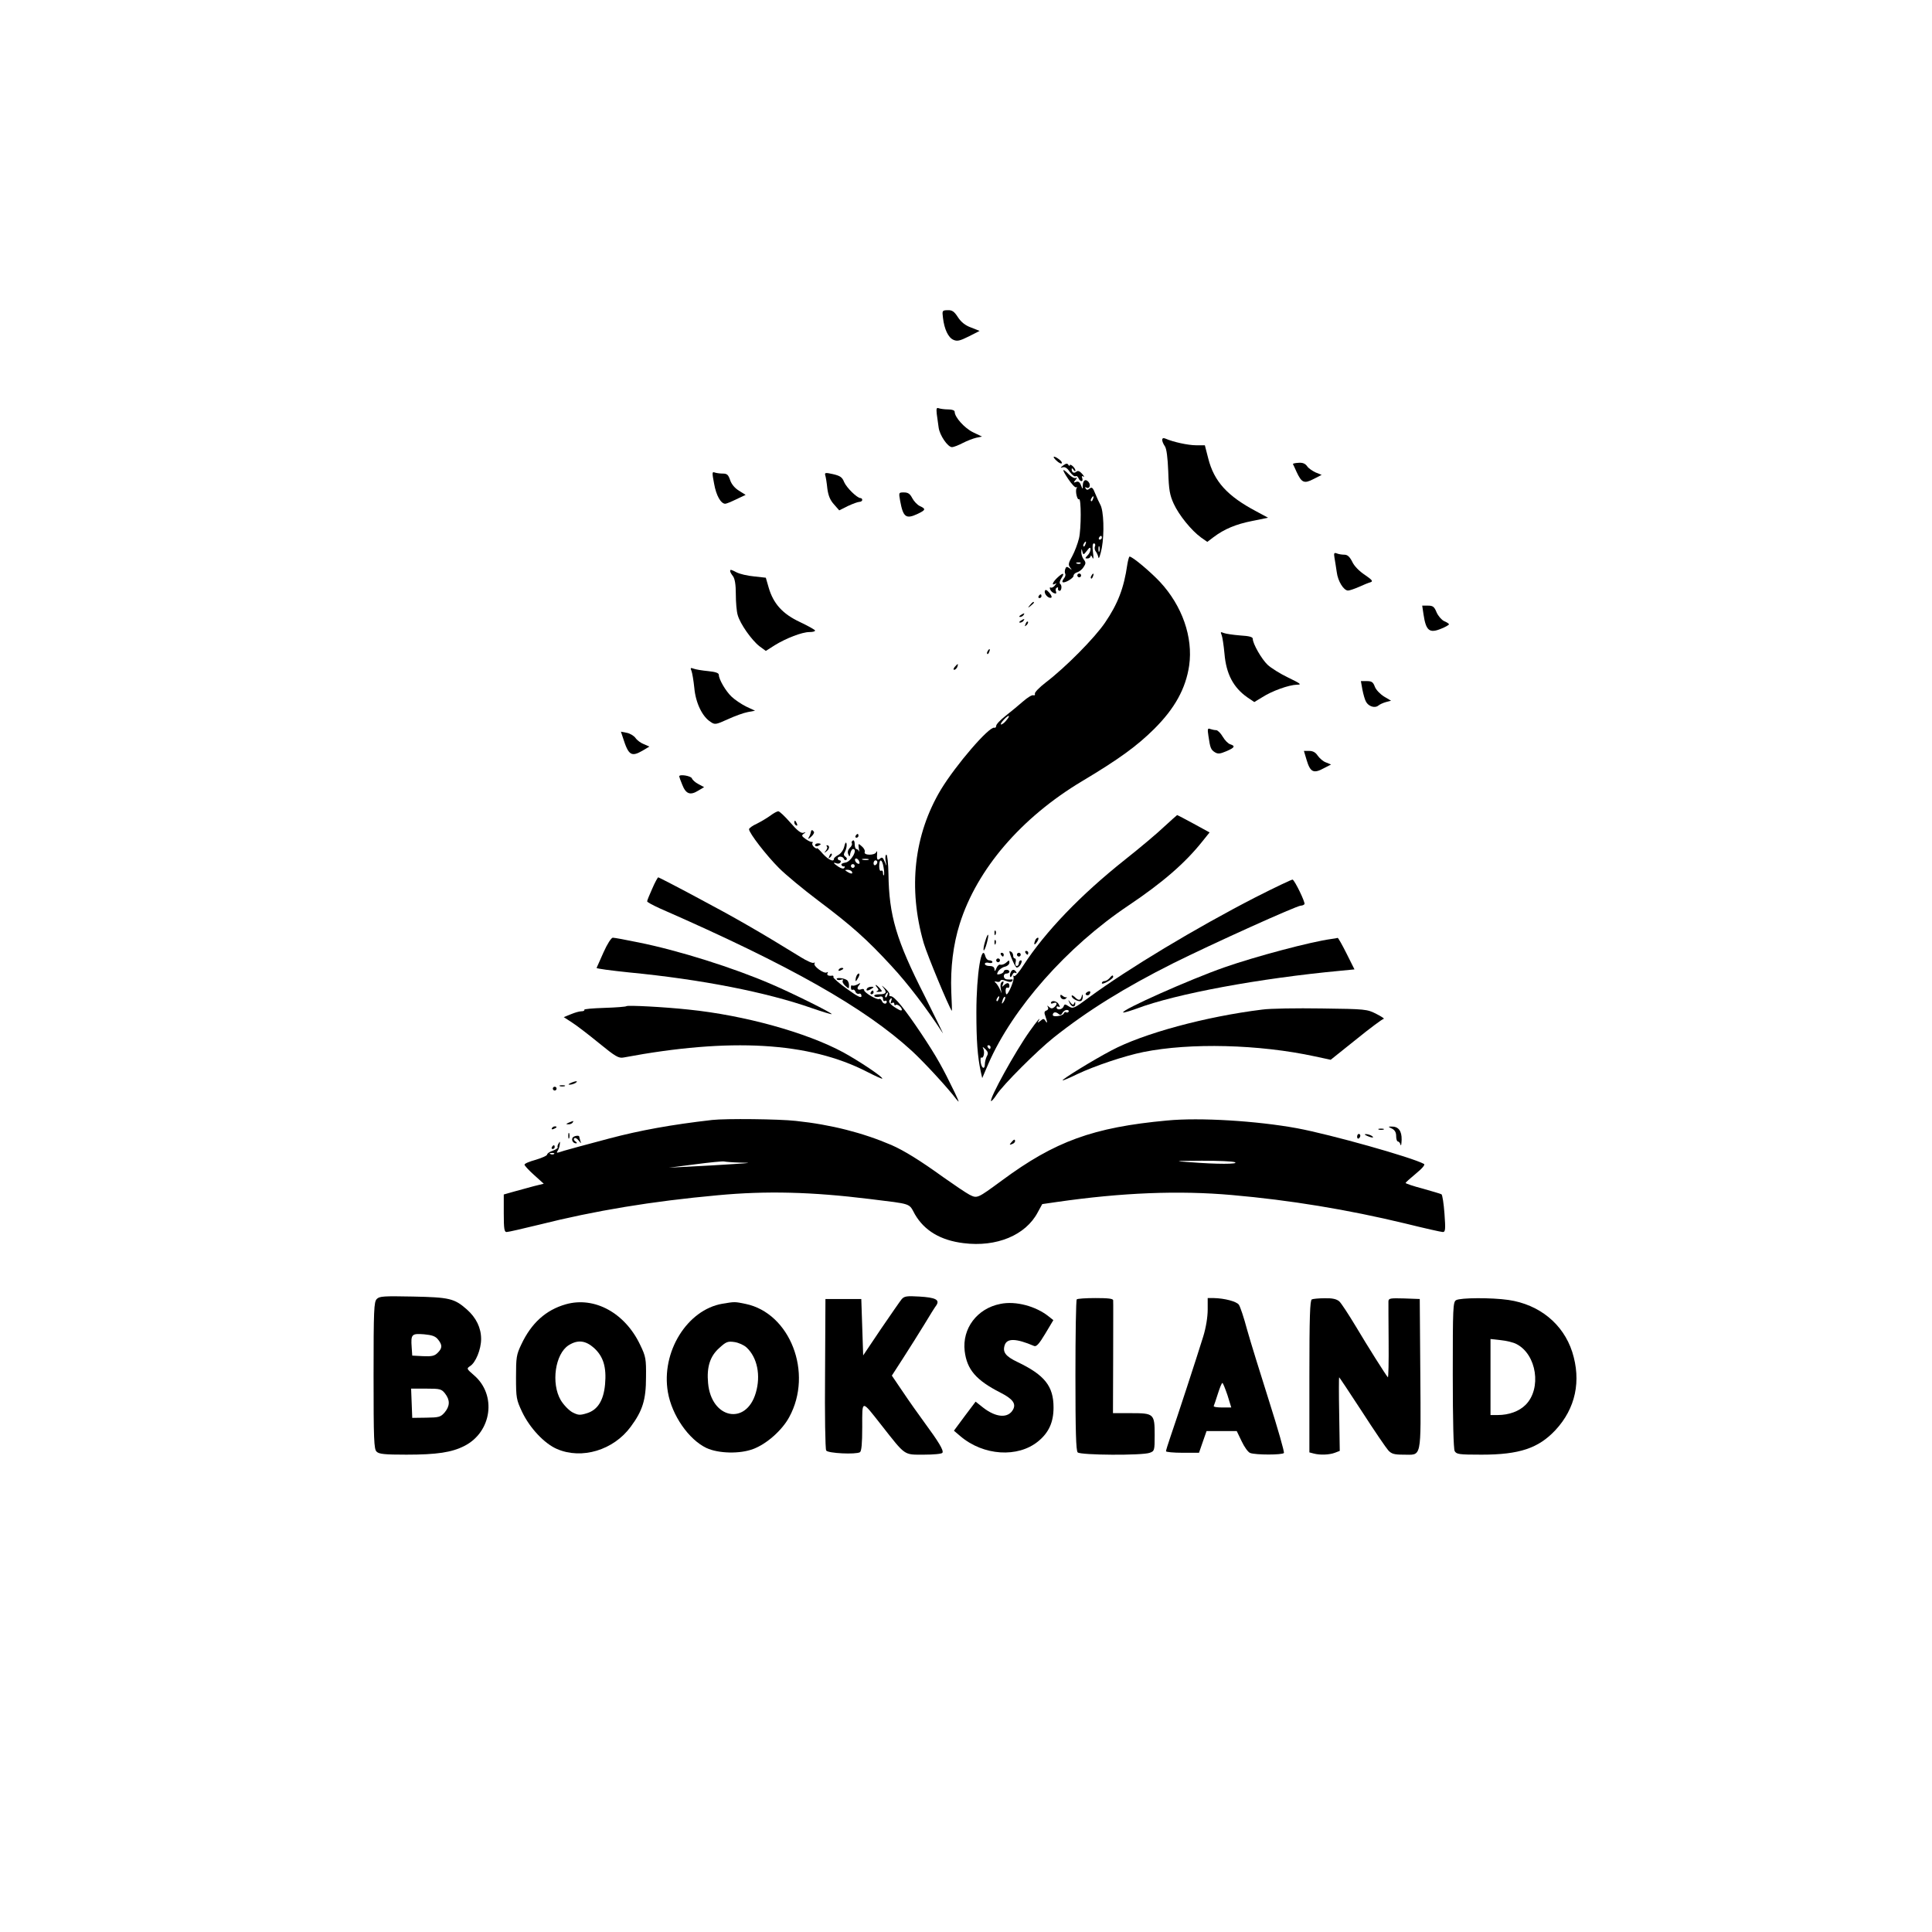 <?xml version="1.0" standalone="no"?>
<!DOCTYPE svg PUBLIC "-//W3C//DTD SVG 20010904//EN"
 "http://www.w3.org/TR/2001/REC-SVG-20010904/DTD/svg10.dtd">
<svg version="1.0" xmlns="http://www.w3.org/2000/svg"
 width="1024pt" height="1024pt" viewBox="0 0 1024 1024"
 preserveAspectRatio="xMidYMid meet">

<g transform="translate(0,1024) scale(0.1,-0.1)"
fill="#000000" stroke="none">
<path d="M4998 8555 c7 -60 28 -104 55 -116 20 -9 34 -6 82 18 l57 29 -45 18
c-31 11 -53 29 -70 55 -20 31 -31 38 -55 37 -28 -1 -29 -2 -24 -41z"/>
<path d="M4965 8046 c3 -20 7 -52 10 -72 5 -40 48 -104 71 -104 8 0 34 10 57
22 23 12 55 24 72 28 l30 6 -48 23 c-45 22 -97 80 -97 108 0 8 -13 13 -34 13
-19 0 -41 3 -50 6 -12 5 -14 -1 -11 -30z"/>
<path d="M6160 7908 c0 -7 6 -22 14 -33 9 -13 15 -59 18 -135 3 -97 8 -124 29
-170 28 -61 94 -142 145 -179 l33 -23 33 25 c57 43 119 69 206 86 l83 17 -63
34 c-153 81 -223 158 -254 280 l-18 70 -46 0 c-42 0 -121 17 -162 35 -12 5
-18 3 -18 -7z"/>
<path d="M5599 7799 c12 -12 25 -18 28 -15 4 3 -2 13 -13 21 -29 22 -41 18
-15 -6z"/>
<path d="M5635 7773 c-16 -12 -16 -14 -3 -10 12 4 24 -3 38 -24 12 -16 26 -27
31 -23 5 3 12 -2 15 -10 3 -9 11 -16 16 -16 6 0 7 7 4 16 -4 10 -2 13 7 8 6
-4 3 2 -7 14 -13 15 -23 19 -31 12 -13 -11 -25 -4 -25 14 0 6 5 4 10 -4 5 -8
10 -10 10 -4 0 6 -7 17 -15 24 -8 7 -15 9 -15 4 0 -5 -4 -4 -8 3 -5 8 -12 7
-27 -4z"/>
<path d="M6853 7780 c2 -3 10 -21 19 -41 27 -58 40 -64 90 -38 l43 22 -32 13
c-17 8 -38 22 -45 33 -10 14 -24 20 -46 18 -18 -1 -31 -4 -29 -7z"/>
<path d="M5662 7701 c18 -27 37 -47 42 -44 5 4 6 1 2 -5 -8 -13 3 -64 13 -58
12 8 12 -156 0 -207 -7 -29 -23 -71 -36 -95 -21 -37 -22 -46 -11 -60 11 -15
11 -15 -3 -4 -14 10 -18 10 -23 -4 -3 -9 -3 -20 0 -25 3 -6 0 -17 -7 -25 -6
-8 -10 -17 -7 -19 8 -9 58 20 58 33 0 8 9 16 20 19 10 3 26 15 33 27 13 19 13
25 1 41 -8 10 -13 28 -13 39 1 20 2 20 6 2 5 -18 6 -18 24 5 14 19 19 20 19 7
0 -9 -7 -24 -16 -32 -14 -15 -14 -16 0 -16 9 0 16 6 17 13 0 6 4 3 9 -8 6 -13
7 -3 3 28 -4 31 -2 47 5 47 6 0 9 -7 6 -15 -4 -8 -2 -21 4 -28 5 -6 12 -21 14
-32 2 -11 10 12 18 51 14 78 10 197 -8 229 -6 11 -18 37 -27 59 -12 31 -18 36
-29 27 -11 -9 -16 -9 -22 0 -4 7 -3 9 4 5 16 -10 25 13 12 29 -16 19 -30 10
-31 -18 0 -22 0 -22 -10 2 -6 16 -14 21 -25 17 -15 -6 -15 -4 -3 11 8 9 9 14
2 10 -7 -4 -23 4 -37 18 -38 38 -40 30 -4 -24z m131 -106 c-3 -9 -8 -14 -10
-11 -3 3 -2 9 2 15 9 16 15 13 8 -4z m47 -205 c0 -5 -5 -10 -11 -10 -5 0 -7 5
-4 10 3 6 8 10 11 10 2 0 4 -4 4 -10z m-87 -35 c-3 -9 -8 -14 -10 -11 -3 3 -2
9 2 15 9 16 15 13 8 -4z m74 -37 c-3 -7 -5 -2 -5 12 0 14 2 19 5 13 2 -7 2
-19 0 -25z m-100 -64 c-3 -3 -12 -4 -19 -1 -8 3 -5 6 6 6 11 1 17 -2 13 -5z"/>
<path d="M3785 7676 c11 -63 36 -106 59 -106 6 0 33 11 59 24 l49 23 -35 22
c-23 14 -40 35 -47 56 -10 29 -16 35 -40 35 -16 0 -35 3 -43 6 -13 5 -13 -3
-2 -60z"/>
<path d="M4374 7721 c3 -9 8 -40 11 -70 5 -38 15 -62 35 -84 l28 -32 46 23
c26 12 53 22 61 22 8 0 15 5 15 10 0 6 -4 10 -9 10 -18 0 -74 55 -87 85 -10
26 -21 33 -59 42 -40 9 -45 8 -41 -6z"/>
<path d="M4771 7585 c16 -87 31 -98 94 -68 42 20 43 26 10 41 -13 6 -31 25
-40 42 -12 23 -22 30 -44 30 -28 0 -28 0 -20 -45z"/>
<path d="M7073 7284 c3 -16 8 -50 12 -76 6 -49 37 -98 60 -98 8 0 34 9 57 19
24 11 51 22 62 25 15 5 9 12 -30 39 -29 19 -57 47 -67 70 -14 27 -25 37 -42
37 -13 0 -31 3 -40 7 -14 5 -16 1 -12 -23z"/>
<path d="M5975 7248 c-18 -125 -50 -208 -118 -308 -55 -81 -208 -236 -314
-317 -34 -26 -60 -53 -58 -60 2 -7 -1 -10 -8 -8 -7 3 -31 -12 -55 -33 -23 -20
-65 -55 -92 -76 -28 -22 -50 -45 -50 -53 0 -7 -4 -12 -10 -10 -28 7 -204 -198
-283 -328 -143 -239 -175 -523 -91 -814 19 -64 132 -336 149 -359 1 -1 0 44
-3 101 -5 125 10 251 45 361 91 289 326 563 649 756 196 117 291 187 380 275
111 110 169 216 187 338 21 150 -37 316 -155 443 -53 56 -146 134 -161 134 -3
0 -8 -19 -12 -42z m-642 -827 c-9 -12 -22 -21 -27 -21 -5 0 1 11 14 25 28 30
39 26 13 -4z"/>
<path d="M3870 7213 c0 -5 7 -17 15 -27 10 -14 15 -44 15 -95 0 -42 4 -92 10
-111 13 -47 74 -133 115 -165 l34 -25 47 30 c60 37 145 70 184 70 17 0 30 3
30 8 0 4 -36 24 -80 45 -92 43 -141 97 -166 183 l-15 52 -63 7 c-35 3 -75 13
-91 21 -31 16 -35 17 -35 7z"/>
<path d="M5603 7177 c-25 -24 -31 -43 -10 -31 8 5 8 3 -2 -9 -7 -9 -17 -14
-22 -11 -5 3 -6 -2 -3 -10 3 -8 12 -17 21 -20 11 -4 13 -2 10 9 -4 8 -2 17 4
20 5 4 8 2 7 -3 -2 -6 1 -12 6 -13 12 -5 17 29 5 36 -5 4 -2 17 7 31 20 30 7
30 -23 1z"/>
<path d="M5710 7190 c0 -5 5 -10 10 -10 6 0 10 5 10 10 0 6 -4 10 -10 10 -5 0
-10 -4 -10 -10z"/>
<path d="M5785 7189 c-4 -6 -5 -12 -2 -15 2 -3 7 2 10 11 7 17 1 20 -8 4z"/>
<path d="M5538 7108 c-5 -15 18 -41 33 -36 6 2 2 13 -9 26 -14 16 -21 19 -24
10z"/>
<path d="M5505 7080 c-3 -5 -1 -10 4 -10 6 0 11 5 11 10 0 6 -2 10 -4 10 -3 0
-8 -4 -11 -10z"/>
<path d="M5459 7033 c-13 -16 -12 -17 4 -4 9 7 17 15 17 17 0 8 -8 3 -21 -13z"/>
<path d="M7545 6983 c13 -87 32 -101 94 -75 23 9 41 20 41 23 0 3 -11 11 -26
17 -14 7 -32 28 -40 47 -12 29 -19 35 -45 35 l-31 0 7 -47z"/>
<path d="M5410 6980 c-9 -6 -10 -10 -3 -10 6 0 15 5 18 10 8 12 4 12 -15 0z"/>
<path d="M5410 6950 c-9 -6 -10 -10 -3 -10 6 0 15 5 18 10 8 12 4 12 -15 0z"/>
<path d="M5436 6933 c-6 -14 -5 -15 5 -6 7 7 10 15 7 18 -3 3 -9 -2 -12 -12z"/>
<path d="M6475 6874 c4 -10 11 -55 15 -99 9 -107 47 -179 121 -231 l37 -25 43
26 c51 33 141 65 183 66 27 0 21 5 -47 38 -42 20 -91 51 -108 67 -32 30 -79
112 -79 138 0 10 -18 15 -67 18 -38 3 -77 9 -87 13 -17 7 -18 6 -11 -11z"/>
<path d="M5235 6789 c-4 -6 -5 -12 -2 -15 2 -3 7 2 10 11 7 17 1 20 -8 4z"/>
<path d="M5060 6705 c-7 -9 -8 -15 -2 -15 5 0 12 7 16 15 3 8 4 15 2 15 -2 0
-9 -7 -16 -15z"/>
<path d="M3665 6684 c4 -10 11 -51 15 -90 7 -79 42 -152 86 -180 23 -16 28
-15 92 14 37 17 84 34 106 38 l38 7 -47 22 c-26 13 -60 36 -77 52 -31 29 -68
92 -68 116 0 10 -17 16 -57 20 -32 3 -67 9 -77 13 -16 6 -18 4 -11 -12z"/>
<path d="M7221 6585 c5 -25 13 -54 19 -64 13 -25 47 -36 65 -21 7 6 26 15 41
19 l27 7 -37 22 c-21 13 -43 36 -49 52 -9 25 -17 30 -43 30 l-31 0 8 -45z"/>
<path d="M6405 6339 c9 -63 13 -73 34 -86 16 -10 27 -9 60 5 45 19 50 28 22
37 -11 3 -29 21 -40 40 -11 19 -27 35 -35 35 -8 0 -22 3 -31 6 -14 6 -16 1
-10 -37z"/>
<path d="M3302 6329 c29 -92 44 -102 103 -68 l37 22 -30 13 c-16 6 -36 21 -44
33 -8 11 -29 24 -46 27 l-31 6 11 -33z"/>
<path d="M6925 6213 c20 -67 37 -75 95 -43 l35 18 -27 11 c-15 5 -34 22 -44
36 -11 17 -25 25 -45 25 l-28 0 14 -47z"/>
<path d="M3600 6125 c0 -2 7 -23 16 -44 19 -49 42 -58 84 -32 l32 19 -30 16
c-16 8 -32 22 -35 31 -6 13 -67 23 -67 10z"/>
<path d="M4083 5917 c-18 -13 -50 -32 -72 -43 -23 -10 -41 -24 -41 -29 0 -20
92 -139 159 -206 36 -36 129 -113 206 -171 181 -136 261 -208 390 -348 87 -94
184 -221 272 -356 7 -11 -37 78 -96 197 -151 297 -189 426 -192 647 -1 57 -6
102 -11 102 -5 0 -7 -14 -4 -32 6 -33 6 -33 -5 -5 -9 22 -14 26 -25 16 -14
-12 -18 -5 -15 31 0 10 -1 11 -5 3 -8 -18 -68 -17 -61 1 3 7 -4 21 -15 30 -19
17 -20 17 -16 -11 3 -15 3 -22 1 -15 -3 6 -9 12 -14 12 -5 0 -9 12 -9 26 0 14
-4 23 -10 19 -6 -4 -8 -10 -5 -15 3 -5 -2 -16 -11 -24 -10 -11 -13 -23 -8 -34
6 -15 8 -14 11 6 3 12 9 22 14 22 28 0 -11 -69 -41 -72 -14 -2 -23 -7 -20 -13
3 -5 9 -9 13 -7 5 1 6 -2 2 -8 -4 -6 -15 -4 -31 6 -27 18 -32 26 -10 18 8 -3
17 -1 21 5 3 6 1 11 -4 11 -6 0 -11 5 -11 10 0 14 28 12 33 -2 2 -7 8 -9 13
-5 5 4 2 12 -5 16 -10 7 -11 13 -1 30 6 12 9 30 7 39 -3 11 -7 7 -12 -14 -4
-18 -17 -37 -31 -45 -13 -7 -24 -16 -24 -21 0 -19 -30 -5 -59 27 -17 20 -31
33 -31 29 0 -3 -7 -1 -15 6 -8 7 -12 16 -9 21 3 5 2 8 -3 7 -4 -2 -19 5 -33
15 -21 15 -23 19 -10 28 13 9 12 10 -2 5 -12 -4 -33 12 -69 54 -29 33 -57 60
-64 60 -6 0 -25 -10 -42 -23z m471 -243 c4 -10 1 -14 -6 -12 -15 5 -23 28 -10
28 5 0 13 -7 16 -16z m49 9 c-7 -2 -21 -2 -30 0 -10 3 -4 5 12 5 17 0 24 -2
18 -5z m47 -12 c0 -6 -4 -13 -10 -16 -5 -3 -10 1 -10 9 0 9 5 16 10 16 6 0 10
-4 10 -9z m33 -28 c4 -20 4 -39 2 -42 -3 -2 -5 3 -5 13 0 9 -4 14 -10 11 -6
-4 -10 7 -10 24 0 43 16 39 23 -6z m-153 7 c0 -5 -4 -10 -10 -10 -5 0 -10 5
-10 10 0 6 5 10 10 10 6 0 10 -4 10 -10z m-15 -30 c8 -13 -5 -13 -25 0 -13 8
-13 10 2 10 9 0 20 -4 23 -10z"/>
<path d="M6172 5860 c-34 -33 -129 -113 -210 -177 -234 -186 -421 -380 -538
-560 -22 -35 -44 -60 -49 -56 -4 5 -5 1 -3 -7 5 -14 -27 -90 -37 -90 -3 0 -5
9 -5 21 0 11 5 17 10 14 6 -3 10 1 10 9 0 19 -12 20 -29 4 -10 -11 -11 -9 -5
6 5 14 4 17 -5 12 -8 -5 -10 -19 -7 -35 l5 -26 -11 25 c-7 14 -17 29 -23 33
-6 5 -3 7 7 4 9 -3 18 -1 20 4 2 7 12 7 30 0 18 -7 29 -7 33 0 4 5 3 9 -2 8
-4 -1 -16 -1 -25 0 -22 1 -24 31 -3 31 8 0 15 5 15 10 0 6 -7 10 -15 10 -8 0
-15 -4 -15 -9 0 -5 -9 -11 -20 -14 -17 -4 -18 -2 -10 14 6 10 22 22 35 25 14
3 25 13 25 22 0 14 -2 14 -17 0 -10 -9 -24 -13 -31 -11 -6 3 -16 -6 -21 -19
-7 -17 -10 -18 -10 -5 -1 11 -9 17 -26 17 -14 0 -25 5 -25 11 0 6 9 9 20 6 11
-3 20 -1 20 4 0 5 -7 9 -16 9 -9 0 -18 9 -21 20 -20 78 -48 -92 -48 -295 0
-150 6 -234 23 -314 l8 -35 33 77 c128 293 417 620 741 837 182 122 302 226
394 342 l37 46 -84 46 c-46 25 -86 46 -88 46 -2 -1 -32 -28 -67 -60z m-879
-915 c-3 -9 -8 -14 -10 -11 -3 3 -2 9 2 15 9 16 15 13 8 -4z m28 -12 c-12 -20
-14 -14 -5 12 4 9 9 14 11 11 3 -2 0 -13 -6 -23z m-71 -243 c0 -5 -2 -10 -4
-10 -3 0 -8 5 -11 10 -3 6 -1 10 4 10 6 0 11 -4 11 -10z m-20 -49 c-5 -11 -10
-29 -10 -40 0 -32 -17 -25 -22 8 -2 17 -1 28 3 26 11 -7 19 23 12 43 -7 16 -6
16 11 0 13 -14 15 -22 6 -37z"/>
<path d="M4210 5881 c0 -6 4 -13 10 -16 6 -3 7 1 4 9 -7 18 -14 21 -14 7z"/>
<path d="M4299 5835 c-1 -3 -2 -8 -3 -12 -1 -5 -5 -15 -10 -23 -6 -9 -1 -8 12
4 12 10 19 23 16 27 -6 10 -13 12 -15 4z"/>
<path d="M4535 5810 c-3 -5 -1 -10 4 -10 6 0 11 5 11 10 0 6 -2 10 -4 10 -3 0
-8 -4 -11 -10z"/>
<path d="M4320 5760 c0 -5 7 -7 15 -4 8 4 15 8 15 10 0 2 -7 4 -15 4 -8 0 -15
-4 -15 -10z"/>
<path d="M4383 5753 c4 -3 1 -13 -6 -22 -11 -14 -10 -14 5 -2 16 12 16 31 1
31 -4 0 -3 -3 0 -7z"/>
<path d="M4396 5703 c-6 -14 -5 -15 5 -6 7 7 10 15 7 18 -3 3 -9 -2 -12 -12z"/>
<path d="M3457 5530 c-15 -33 -27 -63 -27 -67 0 -5 31 -21 68 -38 690 -302
1085 -526 1335 -755 65 -60 187 -192 235 -255 19 -24 17 -18 -8 35 -65 134
-95 188 -176 310 -89 133 -143 200 -163 200 -7 0 -10 4 -7 9 3 4 -7 19 -22 32
-20 18 -22 19 -9 3 20 -25 14 -34 -25 -34 -16 0 -27 -4 -24 -9 3 -5 15 -7 26
-4 14 4 20 0 20 -11 0 -10 5 -14 10 -11 6 3 10 1 10 -4 0 -16 -20 -13 -26 4
-4 8 -10 13 -14 10 -11 -7 -80 34 -80 47 0 6 -6 8 -14 5 -20 -8 -28 4 -13 21
10 13 9 14 -9 4 -12 -6 -24 -8 -28 -5 -3 3 -6 -1 -6 -11 0 -9 4 -15 9 -12 5 3
12 -1 15 -10 3 -9 12 -14 19 -11 7 3 13 -3 13 -12 0 -13 -19 -4 -76 37 -41 29
-74 58 -73 63 2 5 0 8 -5 8 -20 -3 -32 2 -26 13 4 7 3 8 -4 4 -15 -9 -73 34
-65 47 3 6 2 7 -4 4 -6 -4 -37 10 -69 30 -217 134 -355 213 -540 311 -115 62
-213 112 -215 112 -3 0 -18 -27 -32 -60z m1246 -565 c-3 -9 -8 -14 -10 -11 -3
3 -2 9 2 15 9 16 15 13 8 -4z m20 -32 c-4 -11 -3 -14 5 -9 7 4 12 2 12 -5 0
-7 3 -9 7 -6 7 8 33 -11 33 -25 0 -5 -7 -5 -17 1 -38 21 -56 38 -49 49 11 18
16 14 9 -5z"/>
<path d="M6654 5484 c-317 -163 -674 -378 -880 -529 -82 -61 -87 -63 -109 -49
-20 13 -23 13 -28 -1 -7 -17 -37 -21 -37 -4 0 5 5 7 11 3 8 -4 8 -1 0 14 -10
18 -41 22 -41 5 0 -3 7 -3 15 1 19 7 20 -8 2 -23 -10 -8 -17 -7 -27 2 -10 9
-11 9 -6 -1 4 -7 1 -15 -8 -18 -11 -4 -13 -11 -5 -31 11 -31 11 -42 0 -24 -8
13 -12 13 -27 0 -16 -12 -17 -12 -9 1 14 25 -9 -1 -47 -55 -77 -108 -216 -360
-205 -371 2 -2 16 13 30 35 35 53 214 232 302 302 179 142 373 263 634 394
205 102 654 305 676 305 8 0 16 4 19 8 5 9 -51 125 -63 130 -4 1 -93 -41 -197
-94z m-990 -606 c-3 -5 -9 -6 -14 -3 -4 3 -10 -1 -12 -7 -5 -13 -58 -20 -58
-8 0 15 14 19 28 8 11 -10 16 -9 23 3 4 9 15 16 23 16 8 0 13 -4 10 -9z"/>
<path d="M5271 5294 c0 -11 3 -14 6 -6 3 7 2 16 -1 19 -3 4 -6 -2 -5 -13z"/>
<path d="M5221 5249 c-7 -22 -10 -43 -7 -46 2 -3 10 14 16 37 15 55 7 63 -9 9z"/>
<path d="M3199 5193 c-19 -42 -35 -80 -37 -83 -1 -4 76 -14 172 -24 384 -37
729 -105 971 -190 55 -19 101 -33 103 -31 5 5 -204 109 -318 158 -203 88 -496
180 -706 222 -67 14 -128 25 -136 25 -8 0 -29 -32 -49 -77z"/>
<path d="M5486 5254 c-9 -24 -2 -26 12 -4 7 11 8 20 3 20 -5 0 -12 -7 -15 -16z"/>
<path d="M7055 5263 c-109 -15 -399 -92 -565 -150 -181 -63 -549 -227 -537
-239 2 -3 34 7 71 20 209 79 653 161 1083 201 l72 7 -42 84 c-23 46 -44 83
-47 83 -3 -1 -18 -4 -35 -6z"/>
<path d="M5271 5244 c0 -11 3 -14 6 -6 3 7 2 16 -1 19 -3 4 -6 -2 -5 -13z"/>
<path d="M5350 5198 c1 -17 30 -83 38 -86 6 -2 16 6 22 17 7 14 7 21 0 21 -5
0 -10 -7 -10 -15 0 -8 -5 -15 -11 -15 -6 0 -9 9 -6 20 3 11 1 20 -4 20 -5 0
-9 6 -9 14 0 8 -4 18 -10 21 -5 3 -10 5 -10 3z"/>
<path d="M5435 5190 c3 -5 8 -10 11 -10 2 0 4 5 4 10 0 6 -5 10 -11 10 -5 0
-7 -4 -4 -10z"/>
<path d="M5305 5180 c3 -5 8 -10 11 -10 2 0 4 5 4 10 0 6 -5 10 -11 10 -5 0
-7 -4 -4 -10z"/>
<path d="M5390 5180 c0 -5 5 -10 10 -10 6 0 10 5 10 10 0 6 -4 10 -10 10 -5 0
-10 -4 -10 -10z"/>
<path d="M5280 5150 c0 -5 5 -10 10 -10 6 0 10 5 10 10 0 6 -4 10 -10 10 -5 0
-10 -4 -10 -10z"/>
<path d="M4445 5100 c-3 -6 1 -7 9 -4 18 7 21 14 7 14 -6 0 -13 -4 -16 -10z"/>
<path d="M5356 5084 c-4 -9 -4 -19 -1 -22 2 -3 7 3 11 12 3 9 11 13 17 9 6 -3
7 -1 3 5 -10 17 -23 15 -30 -4z"/>
<path d="M4537 5060 c-3 -11 -3 -20 -1 -20 2 0 8 9 14 20 6 11 7 20 2 20 -6 0
-12 -9 -15 -20z"/>
<path d="M5880 5055 c-7 -8 -19 -15 -26 -15 -8 0 -14 -5 -14 -11 0 -5 13 -2
30 8 17 9 30 21 30 25 0 12 -6 10 -20 -7z"/>
<path d="M4435 5050 c3 -5 13 -6 22 -3 10 4 14 2 10 -4 -4 -6 2 -18 13 -28 19
-17 20 -17 20 3 0 11 -5 24 -12 28 -17 11 -59 14 -53 4z"/>
<path d="M4649 5006 c9 -11 9 -15 -1 -19 -7 -3 -3 -4 9 -4 21 1 21 2 6 19 -19
21 -31 24 -14 4z"/>
<path d="M4595 5000 c-8 -13 5 -13 25 0 13 8 13 10 -2 10 -9 0 -20 -4 -23 -10z"/>
<path d="M4615 4980 c-3 -5 -1 -10 4 -10 6 0 11 5 11 10 0 6 -2 10 -4 10 -3 0
-8 -4 -11 -10z"/>
<path d="M5761 4981 c-8 -6 -9 -11 -3 -15 6 -3 14 -1 17 5 9 14 2 20 -14 10z"/>
<path d="M5620 4962 c0 -17 21 -25 31 -13 5 6 6 9 3 6 -4 -3 -13 0 -21 6 -9 8
-13 8 -13 1z"/>
<path d="M5680 4961 c0 -14 38 -33 50 -26 6 3 9 14 9 23 -1 15 -2 15 -6 0 -6
-22 -17 -23 -37 -2 -9 8 -16 11 -16 5z"/>
<path d="M5670 4922 c11 -22 31 -22 29 1 0 8 -2 8 -6 -1 -4 -10 -9 -9 -20 5
-13 17 -13 16 -3 -5z"/>
<path d="M3320 4907 c-3 -3 -55 -7 -117 -9 -61 -2 -109 -6 -106 -10 2 -5 -5
-8 -15 -8 -11 0 -36 -7 -57 -16 l-37 -15 43 -28 c24 -15 89 -65 144 -110 87
-71 104 -81 130 -76 565 106 983 82 1289 -75 43 -22 80 -39 82 -37 7 7 -122
93 -206 139 -196 106 -526 197 -820 227 -130 14 -324 24 -330 18z"/>
<path d="M6690 4889 c-300 -37 -632 -127 -800 -217 -99 -52 -262 -153 -258
-158 2 -2 37 13 78 33 93 44 251 97 350 117 248 50 613 41 909 -23 l84 -18
135 108 c74 60 140 109 146 109 6 0 -11 12 -39 26 -49 25 -56 26 -290 29 -132
2 -274 0 -315 -6z"/>
<path d="M3025 4500 c-13 -6 -15 -9 -5 -9 8 0 22 4 30 9 18 12 2 12 -25 0z"/>
<path d="M2968 4483 c6 -2 18 -2 25 0 6 3 1 5 -13 5 -14 0 -19 -2 -12 -5z"/>
<path d="M2930 4470 c0 -5 5 -10 10 -10 6 0 10 5 10 10 0 6 -4 10 -10 10 -5 0
-10 -4 -10 -10z"/>
<path d="M3775 4304 c-218 -25 -382 -55 -545 -98 -150 -40 -202 -54 -240 -65
-43 -14 -43 -14 -33 2 4 6 9 21 10 32 2 16 1 17 -6 5 -5 -8 -8 -17 -5 -21 2
-4 -10 -12 -26 -18 -17 -5 -30 -15 -30 -20 0 -6 -27 -18 -60 -28 -33 -9 -60
-20 -60 -26 0 -5 23 -30 51 -55 l51 -46 -53 -13 c-29 -8 -77 -21 -106 -29
l-53 -15 0 -100 c0 -83 3 -99 15 -99 9 0 87 18 173 39 295 74 595 124 947 156
256 24 497 18 805 -20 227 -28 206 -21 239 -81 50 -86 135 -138 258 -153 175
-22 329 42 393 163 l24 44 76 11 c347 50 648 62 930 37 308 -27 612 -77 919
-151 101 -25 190 -45 198 -45 14 0 15 14 9 97 -4 54 -11 100 -16 103 -5 3 -50
16 -99 30 -50 13 -91 27 -91 30 0 3 25 25 55 50 34 28 50 47 42 51 -64 35
-495 156 -672 189 -213 39 -516 58 -690 41 -390 -36 -594 -110 -875 -318 -131
-96 -130 -96 -172 -75 -19 10 -81 52 -139 93 -122 88 -206 140 -274 170 -152
65 -318 108 -507 128 -89 10 -371 13 -443 5z m-838 -180 c-3 -3 -12 -4 -19 -1
-8 3 -5 6 6 6 11 1 17 -2 13 -5z m986 -46 c63 -1 58 -2 -38 -8 -60 -4 -162
-10 -225 -13 l-115 -6 140 18 c77 10 146 17 153 15 8 -2 46 -5 85 -6z m2622 2
c25 -11 -99 -11 -235 0 -91 6 -89 7 60 8 85 0 164 -3 175 -8z"/>
<path d="M3015 4290 c-16 -7 -17 -9 -3 -9 9 -1 20 4 23 9 7 11 7 11 -20 0z"/>
<path d="M2925 4260 c-3 -6 1 -7 9 -4 18 7 21 14 7 14 -6 0 -13 -4 -16 -10z"/>
<path d="M7378 4258 c15 -8 22 -20 22 -40 0 -15 4 -28 9 -28 5 0 12 -8 14 -17
3 -10 5 2 6 26 1 47 -17 71 -54 70 -19 0 -18 -1 3 -11z"/>
<path d="M7308 4253 c6 -2 18 -2 25 0 6 3 1 5 -13 5 -14 0 -19 -2 -12 -5z"/>
<path d="M3012 4220 c0 -14 2 -19 5 -12 2 6 2 18 0 25 -3 6 -5 1 -5 -13z"/>
<path d="M7193 4215 c0 -8 4 -12 9 -9 4 3 8 9 8 15 0 5 -4 9 -8 9 -5 0 -9 -7
-9 -15z"/>
<path d="M7245 4220 c27 -12 43 -12 25 0 -8 5 -22 9 -30 9 -10 0 -8 -3 5 -9z"/>
<path d="M3035 4210 c-8 -13 3 -30 18 -30 7 0 6 4 -3 10 -8 5 -11 13 -6 17 4
4 15 -1 23 -12 14 -17 15 -18 9 -2 -3 10 -6 21 -6 23 0 8 -29 4 -35 -6z"/>
<path d="M5360 4185 c-11 -13 -10 -14 4 -9 9 3 16 10 16 15 0 13 -6 11 -20 -6z"/>
<path d="M2925 4160 c-3 -5 -1 -10 4 -10 6 0 11 5 11 10 0 6 -2 10 -4 10 -3 0
-8 -4 -11 -10z"/>
<path d="M1997 3355 c-15 -15 -17 -56 -17 -405 0 -340 2 -391 16 -404 13 -13
42 -16 158 -16 162 0 240 12 307 46 146 74 173 271 51 375 -39 34 -40 35 -21
48 30 18 59 89 59 144 0 59 -26 113 -76 157 -66 58 -92 64 -285 68 -154 3
-178 2 -192 -13z m325 -215 c23 -29 23 -45 -2 -70 -17 -17 -31 -20 -78 -18
l-57 3 -3 44 c-5 69 0 74 65 69 43 -4 61 -10 75 -28z m37 -286 c27 -35 26 -66
-2 -100 -22 -25 -30 -27 -98 -28 l-74 -1 -3 78 -3 77 80 0 c74 0 81 -2 100
-26z"/>
<path d="M4779 3354 c-9 -11 -58 -82 -110 -158 l-94 -140 -5 150 -5 149 -95 0
-95 0 -2 -395 c-2 -217 1 -401 6 -408 9 -15 157 -22 179 -9 8 6 12 44 12 134
0 147 -6 146 102 9 129 -164 117 -156 224 -156 52 0 96 4 99 10 8 12 -20 58
-95 160 -30 41 -82 114 -114 162 l-59 87 60 93 c33 51 83 131 112 178 28 47
57 93 64 102 19 29 -5 41 -90 46 -67 4 -80 2 -94 -14z"/>
<path d="M5707 3353 c-4 -3 -7 -185 -7 -403 0 -295 3 -399 12 -408 15 -15 344
-17 382 -2 25 9 26 12 26 94 0 113 -4 116 -126 116 l-95 0 1 293 c0 160 1 298
0 305 0 9 -26 12 -93 12 -52 0 -97 -3 -100 -7z"/>
<path d="M6401 3298 c0 -38 -9 -95 -24 -143 -32 -104 -142 -440 -173 -529 -13
-38 -24 -73 -24 -78 0 -4 39 -8 88 -8 l87 0 20 58 20 57 80 0 80 0 26 -54 c14
-30 34 -58 45 -62 28 -11 172 -11 179 0 3 6 -32 128 -78 273 -46 145 -99 316
-117 380 -17 64 -37 124 -44 133 -12 17 -76 34 -133 35 l-32 0 0 -62z m105
-453 l20 -65 -48 0 c-27 0 -47 3 -45 8 2 4 12 33 22 65 10 31 20 57 24 57 3 0
15 -30 27 -65z"/>
<path d="M6953 3353 c-10 -4 -13 -95 -13 -408 l0 -403 23 -6 c33 -9 83 -7 112
4 l26 10 -3 195 c-2 107 -2 195 0 195 1 0 56 -82 121 -182 65 -101 128 -193
139 -205 17 -19 32 -23 80 -23 99 0 93 -32 90 425 l-3 400 -82 3 c-74 2 -83 1
-84 -15 0 -10 0 -106 1 -213 1 -107 -1 -192 -4 -190 -11 12 -107 164 -170 270
-38 63 -77 123 -88 133 -15 12 -36 17 -77 16 -31 0 -62 -3 -68 -6z"/>
<path d="M7718 3349 c-17 -9 -18 -39 -18 -395 0 -247 4 -392 10 -405 10 -17
22 -19 143 -19 200 0 301 34 391 130 107 115 138 261 89 415 -48 148 -174 251
-338 275 -90 13 -255 12 -277 -1z m320 -233 c107 -55 134 -236 48 -322 -34
-34 -88 -54 -148 -54 l-38 0 0 201 0 202 54 -6 c30 -3 68 -12 84 -21z"/>
<path d="M2999 3327 c-106 -30 -183 -100 -236 -213 -26 -54 -28 -69 -28 -174
0 -109 2 -119 32 -183 41 -86 118 -168 185 -197 132 -57 300 -6 391 118 63 85
81 143 81 262 1 98 -1 110 -31 172 -80 169 -242 258 -394 215z m150 -232 c49
-45 66 -101 58 -192 -8 -87 -40 -137 -98 -154 -36 -11 -45 -10 -76 6 -19 11
-46 39 -61 64 -52 89 -30 245 42 291 48 30 89 26 135 -15z"/>
<path d="M3829 3330 c-187 -32 -326 -256 -289 -469 21 -122 110 -251 205 -296
63 -29 177 -32 247 -5 71 26 154 100 191 169 128 234 5 551 -231 600 -58 12
-57 12 -123 1z m128 -232 c57 -53 76 -148 49 -240 -51 -175 -236 -138 -253 51
-8 85 10 143 60 187 35 32 44 36 79 31 22 -3 51 -16 65 -29z"/>
<path d="M5302 3329 c-123 -24 -203 -130 -189 -250 12 -98 60 -154 189 -220
65 -33 84 -58 68 -89 -26 -49 -91 -44 -160 10 l-39 31 -58 -77 -57 -77 34 -29
c122 -104 305 -116 413 -27 56 46 81 101 81 179 0 113 -47 172 -191 241 -63
30 -80 52 -68 89 12 38 60 37 156 -4 12 -5 26 10 59 65 l43 72 -24 19 c-68 55
-176 84 -257 67z"/>
</g>
</svg>
